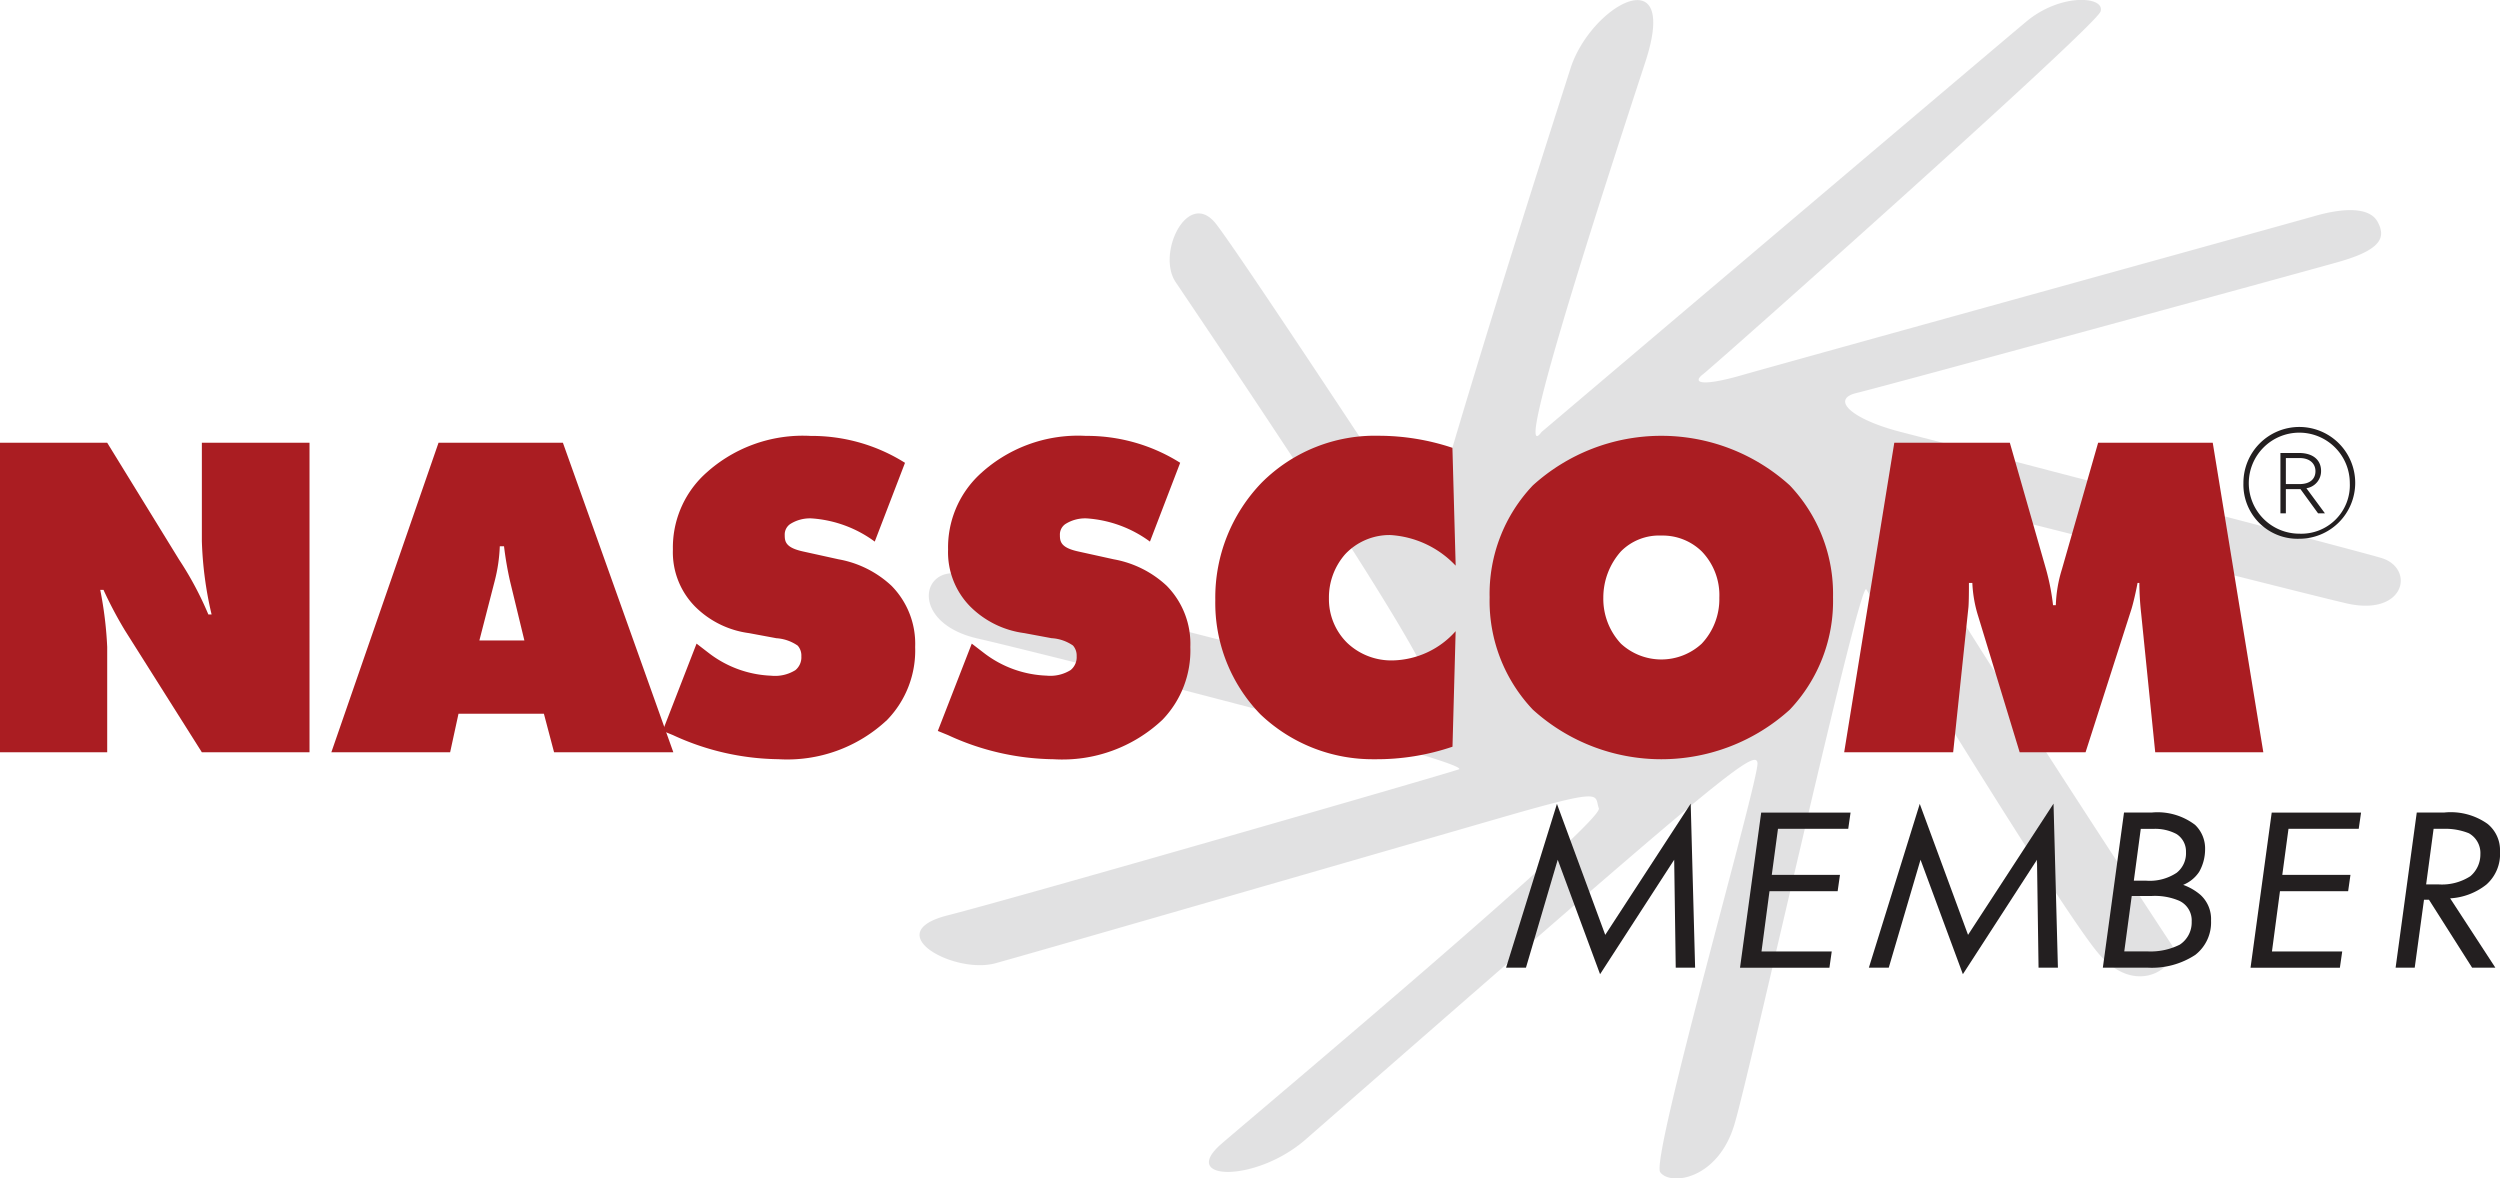 <svg xmlns="http://www.w3.org/2000/svg" viewBox="0 0 137.892 65"><defs><style>.cls-1{fill:#c4c5c7;isolation:isolate;opacity:0.5;}.cls-2{fill:#aa1d22;}.cls-3{fill:#231f20;}</style></defs><g id="Layer_2" data-name="Layer 2"><g id="Layer_1-2" data-name="Layer 1"><path class="cls-1" d="M131.331,30.771c-.711-.209-4.225-1.138-8.488-2.254-2.416-.636-5.069-1.331-7.591-1.986h0c-1.378-.36-2.715-.708-3.952-1.033h0l-4.15-1.076-.02-.006-2.275-.587c-2.728-.7-3.91-1.806-2.455-2.153s24.1-6.527,26.555-7.22,2.637-1.389,2.184-2.223-1.911-.763-3.457-.32-29.465,8.166-31.649,8.792-2.728.414-2.092-.07,21.645-19.164,21.918-20-2.182-1.041-4.093.554S85.025,23.829,85.025,23.829c-1.729,2.36,3.82-14.582,5.728-20.414S87.737.27,86.617,3.792C85.512,7.261,82.7,15.97,80.12,24.659v.005h0c-.5,1.679-.989,3.359-1.458,5,0,0-1.62-2.47-3.661-5.556l0,0c-3.035-4.591-6.988-10.536-7.913-11.739-1.546-2.014-3.318,1.59-2.244,3.189.742,1.105,3.588,5.312,6.522,9.778l0,0c1.095,1.674,2.207,3.385,3.227,4.982l0,0c1.527,2.4,2.844,4.549,3.588,5.932l0,.006c.541,1.007.775,1.607.564,1.6a106.342,106.342,0,0,1-11.326-2.53c-.559-.141-1.123-.286-1.687-.43-5.878-1.507-11.718-3.06-12.815-3.248a1.868,1.868,0,0,0-.333-.031c-1.885-.018-2.112,2.81,1.332,3.6.879.2,2.934.706,5.538,1.358h0c1.772.448,3.8.961,5.875,1.5h0c1.347.35,2.717.708,4.054,1.058h0l0,0c3.642.961,7.045,1.888,9.1,2.519l.01,0c1.393.427,2.164.716,1.965.785-1,.345-24.373,7.081-28.192,8.052s.363,3.264,2.637,2.641,21.735-6.249,27.737-7.986,5.275-1.318,5.548-.556S68.928,61.735,67.359,63.1c-2.341,2.04,1.914,2.149,4.66-.255C94.576,43.133,96.848,41.185,96.938,42.089s-5.912,21.8-5.366,22.565,3.184.417,4.094-2.638,6.911-30.135,7.274-29.509c.031.054.131.219.288.482.711,1.175,2.6,4.273,4.724,7.686,3.017,4.851,6.5,10.337,7.72,11.829,2.275,2.776,4.73.556,4.093-.418-.278-.422-3.467-5.267-6.9-10.592l0-.005c-.847-1.316-1.71-2.661-2.548-3.974l0-.008c-.6-.938-1.18-1.857-1.736-2.741-2.239-3.567-4.034-6.535-4.423-7.488v0c-.088-.219-.1-.33-.031-.319.021,0,.046.007.083.013.659.128,4.008.966,8.08,1.993h0c.687.173,1.4.353,2.114.533h0c3.029.771,6.254,1.59,8.969,2.278,2.841.716,5.121,1.287,6.033,1.5C132.681,34.035,133.227,31.327,131.331,30.771ZM96.722,35.122a5.415,5.415,0,0,1-1.257,2.058,5.451,5.451,0,0,1-7.393,0,5.513,5.513,0,0,1-1.293-2.156,6.507,6.507,0,0,1-.325-2.043,6.753,6.753,0,0,1,.325-2.019,5.845,5.845,0,0,1,1.293-2.228,4.913,4.913,0,0,1,3.694-1.445,5.071,5.071,0,0,1,4.987,3.541,7.015,7.015,0,0,1,.324,2.151A6.442,6.442,0,0,1,96.722,35.122Z"/><path class="cls-2" d="M0,41.493V24.421H5.913l3.967,6.45a18.387,18.387,0,0,1,1.612,3.021h.179a20.112,20.112,0,0,1-.537-4.044V24.421h5.938V41.493H11.134L6.885,34.762a22.484,22.484,0,0,1-1.177-2.227H5.529a21.089,21.089,0,0,1,.384,3.148v5.81Z"/><path class="cls-2" d="M25.289,39.369l-.461,2.124H18.276l5.912-17.072h6.86l6.091,17.072H30.561L30,39.369Zm2.508-9.24h-.23a8.882,8.882,0,0,1-.282,1.92l-.844,3.276h2.482l-.793-3.276A18.9,18.9,0,0,1,27.8,30.129Z"/><path class="cls-2" d="M48.248,29.873a6.622,6.622,0,0,0-3.481-1.28,2.038,2.038,0,0,0-1.177.308.7.7,0,0,0-.307.614c0,.358.051.691,1,.9l1.971.435a5.751,5.751,0,0,1,2.917,1.459,4.553,4.553,0,0,1,1.306,3.378A5.5,5.5,0,0,1,48.939,39.7a8.043,8.043,0,0,1-6.014,2.175,14.189,14.189,0,0,1-5.811-1.331l-.563-.23L38.42,35.5l.665.512A6.016,6.016,0,0,0,42.54,37.27a2.12,2.12,0,0,0,1.331-.307A.914.914,0,0,0,44.2,36.2a.824.824,0,0,0-.2-.588,2.311,2.311,0,0,0-1.177-.41l-1.51-.281a5.16,5.16,0,0,1-2.969-1.459,4.263,4.263,0,0,1-1.229-3.149,5.523,5.523,0,0,1,1.664-4.069,7.947,7.947,0,0,1,5.938-2.2,9.644,9.644,0,0,1,5.2,1.484Z"/><path class="cls-2" d="M63.427,29.873a6.626,6.626,0,0,0-3.481-1.28,2.039,2.039,0,0,0-1.178.308.7.7,0,0,0-.307.614c0,.358.052.691,1,.9l1.971.435a5.76,5.76,0,0,1,2.918,1.459,4.556,4.556,0,0,1,1.305,3.378A5.5,5.5,0,0,1,64.118,39.7,8.048,8.048,0,0,1,58.1,41.877a14.184,14.184,0,0,1-5.81-1.331l-.563-.23L53.6,35.5l.666.512a6.016,6.016,0,0,0,3.455,1.254,2.123,2.123,0,0,0,1.331-.307.914.914,0,0,0,.333-.768.828.828,0,0,0-.205-.588A2.32,2.32,0,0,0,58,35.2l-1.51-.281a5.163,5.163,0,0,1-2.969-1.459,4.263,4.263,0,0,1-1.228-3.149,5.522,5.522,0,0,1,1.663-4.069,7.95,7.95,0,0,1,5.939-2.2,9.643,9.643,0,0,1,5.2,1.484Z"/><path class="cls-2" d="M80.115,41.186a13.015,13.015,0,0,1-4.3.691,8.964,8.964,0,0,1-6.3-2.482,8.815,8.815,0,0,1-2.483-6.3,9.118,9.118,0,0,1,2.56-6.475,8.82,8.82,0,0,1,6.45-2.585,12.877,12.877,0,0,1,4.069.665l.179,6.5a5.4,5.4,0,0,0-3.609-1.689A3.359,3.359,0,0,0,74.2,30.564a3.612,3.612,0,0,0-.9,2.432,3.383,3.383,0,0,0,1,2.457,3.531,3.531,0,0,0,2.534.973,4.77,4.77,0,0,0,3.455-1.613Z"/><path class="cls-2" d="M98.723,39.139a10.547,10.547,0,0,1-14.179,0,8.706,8.706,0,0,1-2.381-6.194,8.688,8.688,0,0,1,2.381-6.169,10.547,10.547,0,0,1,14.179,0,8.688,8.688,0,0,1,2.381,6.169A8.706,8.706,0,0,1,98.723,39.139Zm-9.316-8.728a3.829,3.829,0,0,0-.973,2.559,3.623,3.623,0,0,0,.973,2.534,3.284,3.284,0,0,0,4.453,0,3.578,3.578,0,0,0,.973-2.534,3.472,3.472,0,0,0-.973-2.559,3.087,3.087,0,0,0-2.227-.871A2.961,2.961,0,0,0,89.407,30.411Z"/><path class="cls-2" d="M101.719,41.493l2.764-17.072h6.373l2,6.988a12.561,12.561,0,0,1,.383,1.971h.154a7.4,7.4,0,0,1,.333-1.971l2-6.988h6.322l2.79,17.072h-5.963L118.1,33.84a16.2,16.2,0,0,1-.1-1.689h-.1c-.077.435-.231,1.1-.333,1.434l-2.534,7.908h-3.634l-2.278-7.473a7.113,7.113,0,0,1-.333-1.869H108.6c0,.333,0,1-.026,1.331l-.844,8.011Z"/><path class="cls-3" d="M83.07,53.374l2.806-9.034,2.664,7.225,4.714-7.238.243,9.047H92.428l-.085-5.954-4.088,6.314L85.919,47.42l-1.752,5.954Z"/><path class="cls-3" d="M101.943,45.713H98.068l-.342,2.541h3.761l-.128.9H97.6l-.441,3.324h3.874l-.128.9H95.974l1.168-8.559h4.929Z"/><path class="cls-3" d="M103.081,53.374l2.807-9.034,2.663,7.225,4.715-7.238.242,9.047H112.44l-.086-5.954-4.088,6.314L105.93,47.42l-1.752,5.954Z"/><path class="cls-3" d="M118.706,44.815a3.414,3.414,0,0,1,2.365.68,1.8,1.8,0,0,1,.555,1.36,2.512,2.512,0,0,1-.327,1.232,1.913,1.913,0,0,1-.883.719,3.076,3.076,0,0,1,.954.552,1.807,1.807,0,0,1,.584,1.424,2.265,2.265,0,0,1-.869,1.886,4.365,4.365,0,0,1-2.621.706h-2.478l1.168-8.559Zm-1.538,7.661h1.282a3.6,3.6,0,0,0,1.78-.372,1.463,1.463,0,0,0,.656-1.271,1.192,1.192,0,0,0-.7-1.155,3.4,3.4,0,0,0-1.538-.256h-1.069Zm.527-3.9h.684a2.69,2.69,0,0,0,1.68-.437A1.367,1.367,0,0,0,120.572,47a1.134,1.134,0,0,0-.527-1,2.5,2.5,0,0,0-1.267-.282h-.7Z"/><path class="cls-3" d="M130.1,45.713h-3.874l-.342,2.541h3.76l-.128.9h-3.76l-.442,3.324h3.875l-.129.9h-4.928l1.168-8.559h4.928Z"/><path class="cls-3" d="M134.83,44.815a3.51,3.51,0,0,1,2.378.629,1.869,1.869,0,0,1,.684,1.527,2.245,2.245,0,0,1-.755,1.822,3.546,3.546,0,0,1-1.994.757l2.493,3.824h-1.282l-2.379-3.747H133.7l-.512,3.747h-1.054l1.167-8.559Zm-1.012,3.965h.67a2.9,2.9,0,0,0,1.766-.449,1.565,1.565,0,0,0,.556-1.219,1.246,1.246,0,0,0-.641-1.155,3.509,3.509,0,0,0-1.339-.244h-.6Z"/><path class="cls-3" d="M123.74,26.65a3.083,3.083,0,1,1,3.082,3.066A2.984,2.984,0,0,1,123.74,26.65Zm5.868,0a2.786,2.786,0,1,0-2.786,2.786A2.675,2.675,0,0,0,129.608,26.65Zm-2.72.33h-.807v1.335h-.3v-3.33h1.022c.791,0,1.22.4,1.22.989a.955.955,0,0,1-.808.956l1.022,1.385h-.379Zm-.049-.28c.593,0,.874-.3.874-.709s-.3-.726-.874-.726h-.758V26.7Z"/></g></g></svg>